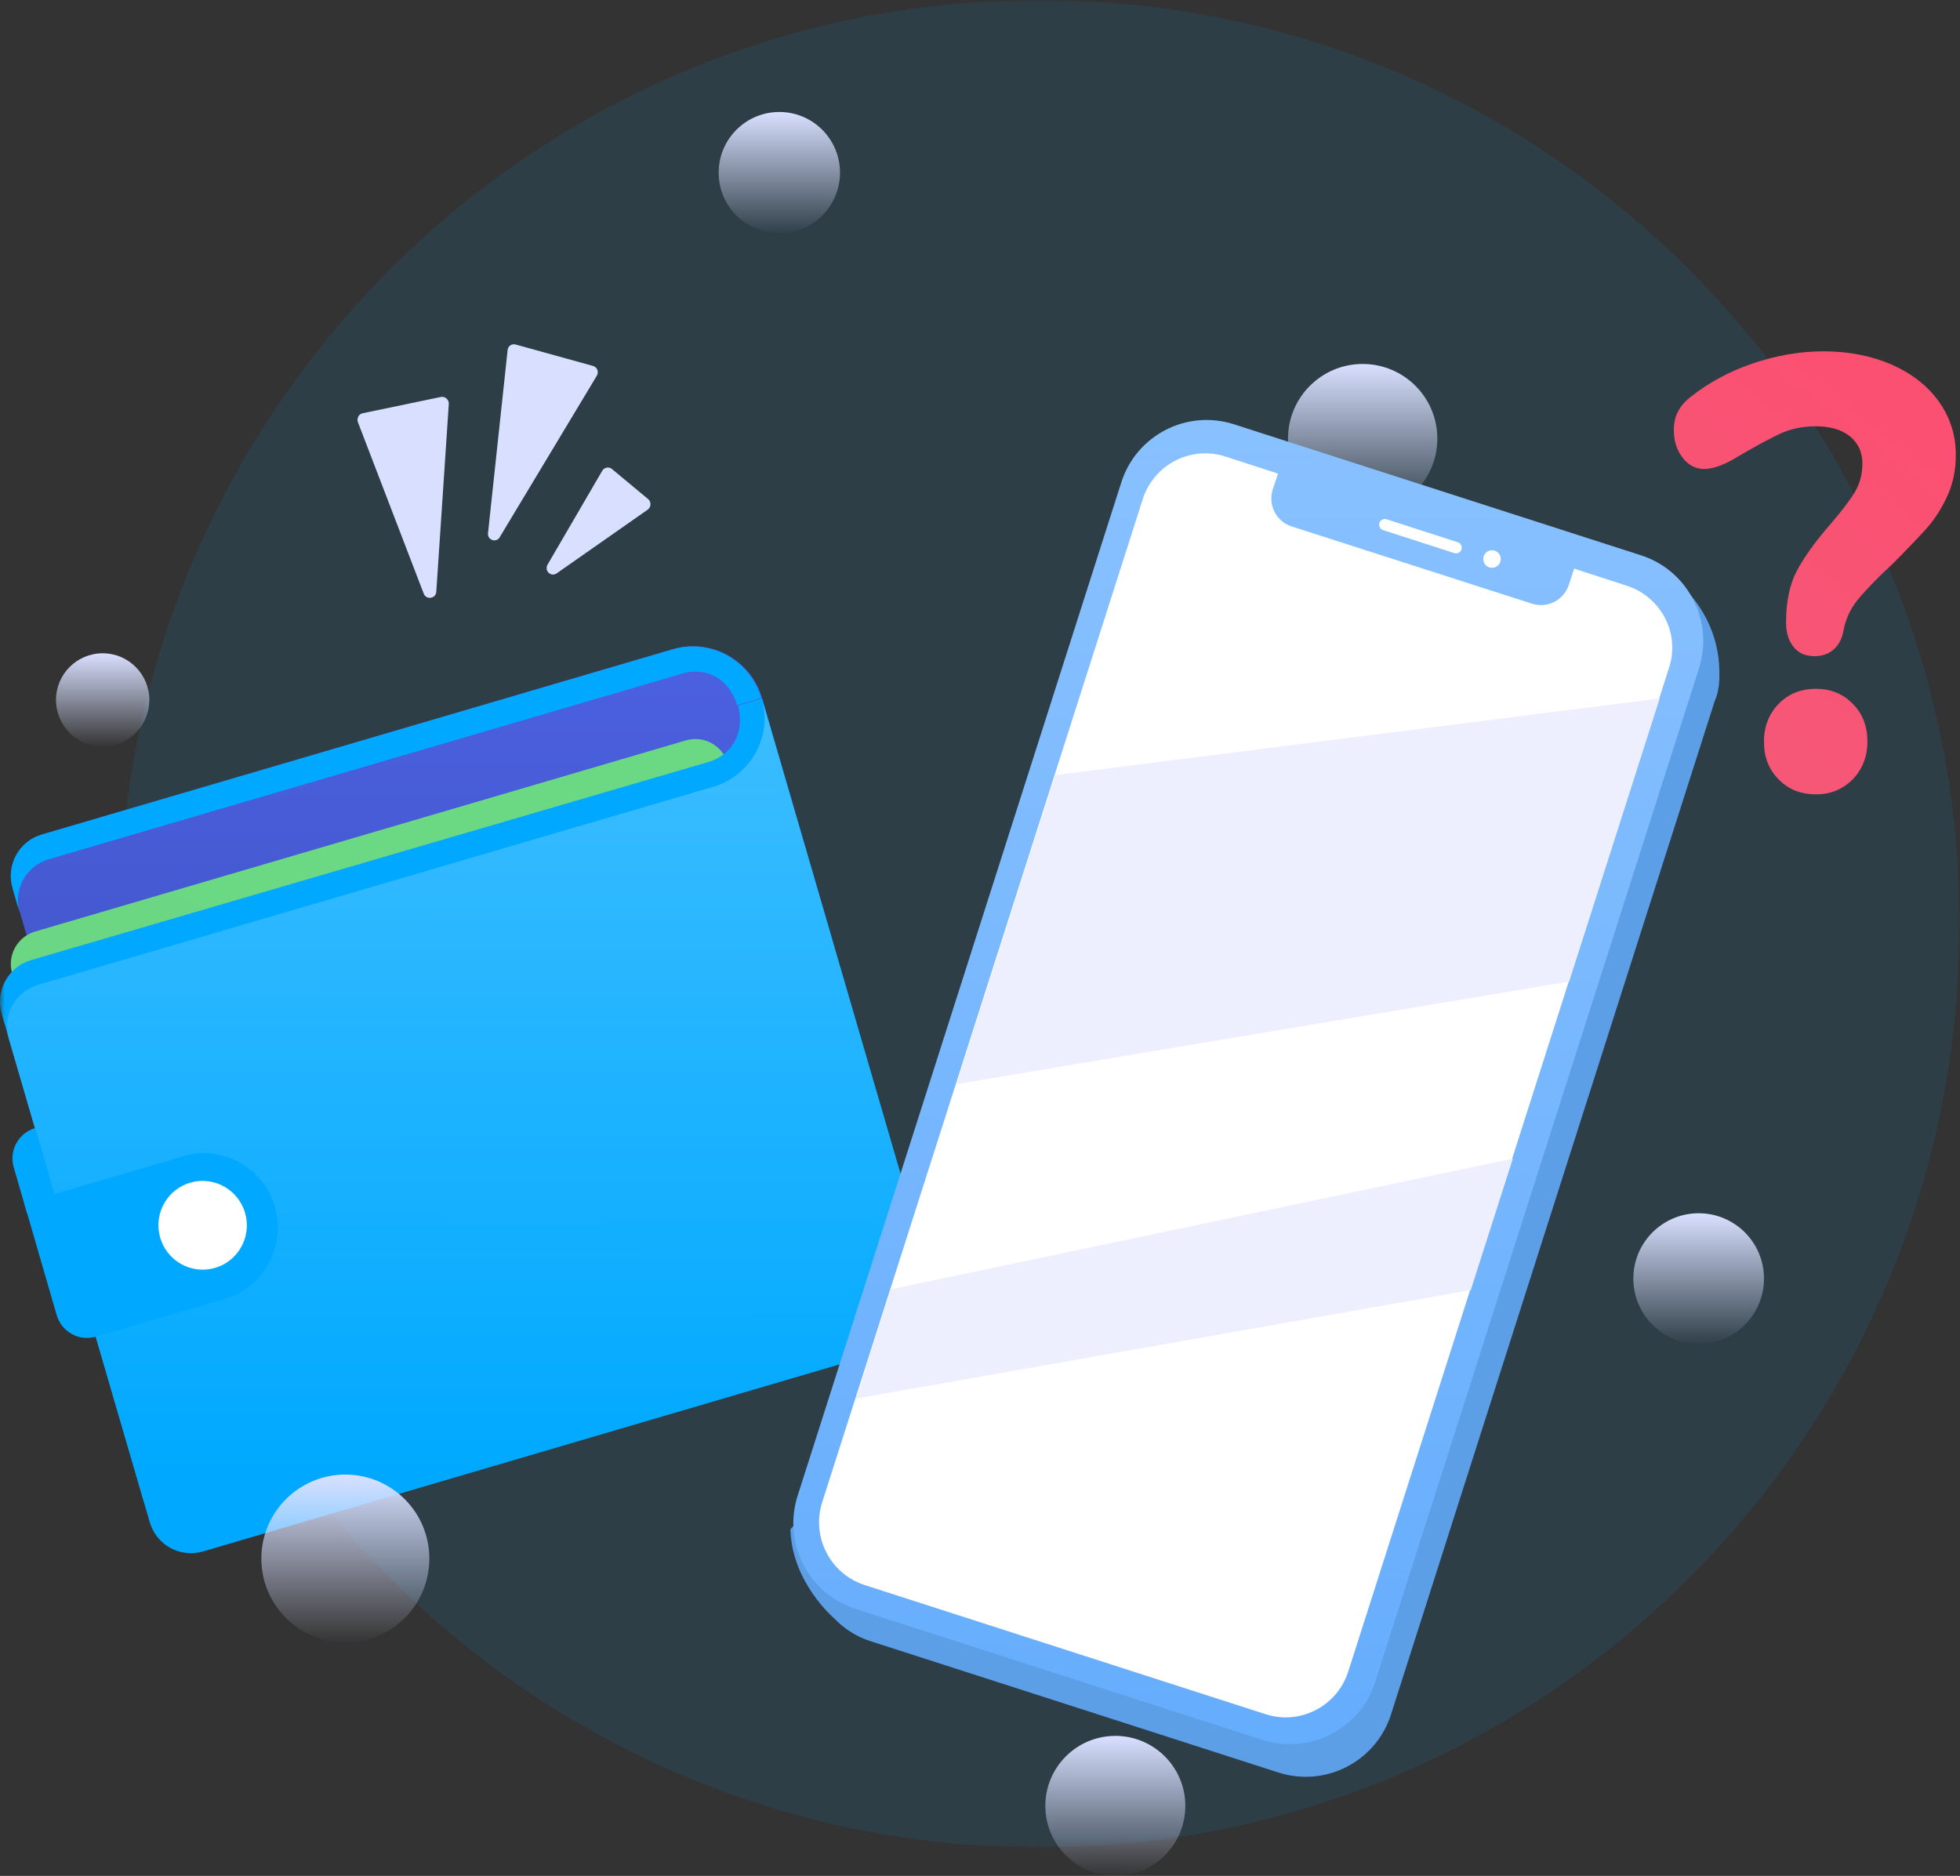 <svg width="210" height="201" viewBox="0 0 210 201" fill="none" xmlns="http://www.w3.org/2000/svg">
<rect x="0" y="0" width="210" height="201" fill="#333333" stroke="none"/>
<mask id="mask0_237_1097" style="mask-type:luminance" maskUnits="userSpaceOnUse" x="0" y="0" width="210" height="198">
<rect width="210" height="198" fill="white"/>
</mask>
<g mask="url(#mask0_237_1097)">
<path fill-rule="evenodd" clip-rule="evenodd" d="M209.955 98.978C209.955 153.641 165.816 197.955 111.368 197.955C56.92 197.955 12.781 153.641 12.781 98.978C12.781 44.314 56.92 0 111.368 0C165.816 0 209.955 44.314 209.955 98.978C209.955 153.641 209.955 98.978 209.955 98.978Z" fill="#00A9FF" fill-opacity="0.1"/>
<path d="M38.344 45.226C38.21 44.823 38.434 44.374 38.836 44.284L47.237 42.534C47.684 42.445 48.087 42.804 48.087 43.252L46.746 63.398C46.701 64.16 45.673 64.295 45.405 63.622L38.344 45.226Z" fill="#D9E0FF"/>
<path d="M54.388 37.509C54.433 37.06 54.835 36.791 55.282 36.925L63.55 39.214C63.997 39.348 64.175 39.842 63.952 40.246L53.539 57.564C53.181 58.193 52.198 57.879 52.288 57.116L54.388 37.509Z" fill="#D9E0FF"/>
<path d="M64.533 50.431C64.756 50.072 65.248 49.982 65.561 50.251L69.449 53.482C69.806 53.796 69.761 54.334 69.404 54.603L59.661 61.423C59.036 61.872 58.276 61.154 58.678 60.481L64.533 50.431Z" fill="#D9E0FF"/>
<path d="M89.023 100.189L9.608 123.52L1.385 95.164C0.67 92.696 2.056 90.139 4.514 89.421L72.13 69.544C76.197 68.378 80.442 70.711 81.649 74.794L89.023 100.189Z" fill="url(#paint0_linear_237_1097)"/>
<path d="M1.341 95.164L2.101 97.811C1.385 95.344 2.771 92.786 5.229 92.068L72.89 72.237C73.069 72.192 73.203 72.147 73.337 72.102C76.242 71.429 78.342 73.269 78.968 75.557L81.56 74.794C80.353 70.711 76.108 68.378 72.041 69.59L4.469 89.421C4.514 89.421 4.514 89.421 4.469 89.421C2.011 90.139 0.626 92.696 1.341 95.164Z" fill="#00A9FF"/>
<path d="M86.252 110.329C86.789 112.213 85.716 114.187 83.839 114.77L14.033 135.275C12.156 135.813 10.189 134.736 9.608 132.852L1.296 104.271C0.76 102.387 1.832 100.413 3.709 99.829L73.516 79.325C75.393 78.787 77.404 79.864 77.94 81.748L86.252 110.329Z" fill="url(#paint1_linear_237_1097)"/>
<path d="M15.284 160.446C15.999 162.914 18.546 164.305 21.004 163.587L93.358 142.364C97.425 141.153 99.749 136.891 98.542 132.852L81.649 74.839L79.057 75.602C79.728 77.845 78.968 80.537 76.152 81.569C76.018 81.614 75.84 81.659 75.705 81.704L3.307 102.881C0.894 103.599 -0.536 106.156 0.179 108.624L15.284 160.446Z" fill="#00A9FF"/>
<path d="M94.118 144.967L21.764 166.234C19.306 166.952 16.759 165.561 16.044 163.093L0.938 111.271C0.223 108.803 1.609 106.246 4.067 105.528L76.421 84.306C80.487 83.094 82.811 78.832 81.605 74.794L99.302 135.455C100.509 139.538 98.14 143.8 94.118 144.967Z" fill="url(#paint2_linear_237_1097)"/>
<path d="M24.088 139.179L10.279 143.217C8.491 143.756 6.614 142.724 6.078 140.929L2.592 128.904L19.664 123.879C23.82 122.668 28.244 125.091 29.451 129.308C30.658 133.526 28.289 137.923 24.088 139.179Z" fill="#00A9FF"/>
<path d="M1.475 125.091L2.905 130.026L6.167 129.084L3.754 120.873C1.966 121.411 0.938 123.296 1.475 125.091Z" fill="#00A9FF"/>
<path fill-rule="evenodd" clip-rule="evenodd" d="M26.383 130.499C26.821 133.088 25.085 135.541 22.505 135.978C19.925 136.414 17.478 134.669 17.04 132.08C16.602 129.49 18.338 127.037 20.918 126.6C23.498 126.164 25.945 127.909 26.383 130.499C26.821 133.088 26.383 130.499 26.383 130.499Z" fill="white"/>
<path d="M184.214 72.147C184.214 72.102 184.214 72.102 184.214 72.057C184.214 71.967 184.214 71.877 184.214 71.743C184.035 64.699 178.27 61.154 178.27 61.154L176.795 62.769L133.892 48.95C128.842 47.335 123.435 50.117 121.826 55.187L88.397 159.818L84.688 163.856C84.822 169.509 89.291 173.323 89.336 173.368C90.409 174.489 91.749 175.387 93.358 175.88L136.976 189.924C142.026 191.539 147.433 188.757 149.042 183.687L183.722 75.108C184.035 74.435 184.169 73.672 184.214 72.865C184.214 72.64 184.214 72.416 184.214 72.147Z" fill="#5D9FE7"/>
<path fill-rule="evenodd" clip-rule="evenodd" d="M154 47C154 51.418 150.418 55 146 55C141.582 55 138 51.418 138 47C138 42.582 141.582 39 146 39C150.418 39 154 42.582 154 47C154 51.418 154 47 154 47Z" fill="url(#paint3_linear_237_1097)"/>
<path d="M91.669 172.389C86.619 170.774 83.848 165.345 85.457 160.275L120.137 51.696C121.746 46.626 127.153 43.844 132.203 45.459L175.821 59.502C180.871 61.118 183.642 66.547 182.033 71.617L147.353 180.196C145.745 185.266 140.337 188.048 135.287 186.433L91.669 172.389Z" fill="url(#paint4_linear_237_1097)"/>
<path d="M168.661 60.93L168.08 62.68C167.544 64.295 165.846 65.192 164.192 64.699L138.361 56.398C136.752 55.86 135.858 54.155 136.35 52.495L136.931 50.745L131.255 48.906C127.591 47.739 123.658 49.758 122.451 53.437L88.085 160.984C86.922 164.664 88.934 168.612 92.598 169.823L135.635 183.687C139.3 184.854 143.232 182.835 144.439 179.156L178.806 71.609C180.057 67.929 178.001 63.981 174.337 62.77L168.661 60.93Z" fill="white"/>
<path d="M162.092 124.148L95.459 138.147L91.705 149.857L157.578 138.237L162.092 124.148Z" fill="#EDEFFF"/>
<path d="M102.475 116.162L168.125 105.169L177.823 74.839L113.066 83.05L102.475 116.162Z" fill="#EDEFFF"/>
<path d="M148.193 56.802C147.88 56.712 147.702 56.353 147.791 56.039C147.88 55.725 148.238 55.546 148.551 55.635L156.193 58.103C156.506 58.193 156.684 58.552 156.595 58.866C156.506 59.18 156.148 59.359 155.835 59.27L148.193 56.802Z" fill="white"/>
<path fill-rule="evenodd" clip-rule="evenodd" d="M160.796 59.898C160.796 60.419 160.376 60.84 159.857 60.84C159.339 60.84 158.919 60.419 158.919 59.898C158.919 59.378 159.339 58.956 159.857 58.956C160.376 58.956 160.796 59.378 160.796 59.898C160.796 60.419 160.796 59.898 160.796 59.898Z" fill="white"/>
<path fill-rule="evenodd" clip-rule="evenodd" d="M191.364 66.673C191.364 64.429 191.766 62.545 192.571 61.064C193.375 59.584 194.582 57.924 196.146 56.129C197.308 54.783 198.202 53.616 198.738 52.719C199.274 51.822 199.542 50.79 199.542 49.668C199.542 48.457 199.095 47.469 198.202 46.752C197.308 46.034 196.101 45.675 194.537 45.675C193.152 45.675 191.811 45.944 190.604 46.527C189.398 47.111 187.789 47.963 185.778 49.175C184.526 49.892 183.454 50.251 182.605 50.251C181.666 50.251 180.906 49.847 180.281 49.04C179.655 48.232 179.342 47.245 179.342 46.123C179.342 45.316 179.476 44.643 179.789 44.105C180.057 43.566 180.504 43.028 181.13 42.534C183.052 41.009 185.286 39.797 187.789 38.945C190.291 38.092 192.839 37.644 195.386 37.644C198.112 37.644 200.526 38.137 202.715 39.079C204.905 40.066 206.559 41.368 207.765 43.072C208.972 44.778 209.553 46.662 209.553 48.771C209.553 50.386 209.24 51.867 208.614 53.213C207.989 54.559 207.229 55.725 206.335 56.712C205.441 57.699 204.28 58.911 202.805 60.391C201.151 61.917 199.9 63.218 199.051 64.25C198.202 65.282 197.71 66.448 197.487 67.705C197.308 68.557 196.95 69.185 196.414 69.634C195.878 70.083 195.207 70.307 194.403 70.307C193.464 70.307 192.705 69.993 192.168 69.32C191.632 68.647 191.364 67.794 191.364 66.673ZM188.995 79.46C188.995 77.845 189.532 76.499 190.56 75.422C191.632 74.345 192.928 73.807 194.582 73.807C196.146 73.807 197.487 74.345 198.514 75.422C199.587 76.499 200.079 77.845 200.079 79.46C200.079 81.075 199.542 82.421 198.514 83.498C197.442 84.575 196.146 85.113 194.582 85.113C192.928 85.113 191.587 84.575 190.56 83.498C189.487 82.421 188.995 81.075 188.995 79.46Z" fill="url(#paint5_linear_237_1097)"/>
</g>
<path fill-rule="evenodd" clip-rule="evenodd" d="M127 193.5C127 197.642 123.642 201 119.5 201C115.358 201 112 197.642 112 193.5C112 189.358 115.358 186 119.5 186C123.642 186 127 189.358 127 193.5C127 197.642 127 193.5 127 193.5Z" fill="url(#paint6_linear_237_1097)"/>
<path fill-rule="evenodd" clip-rule="evenodd" d="M16 75C16 77.761 13.761 80 11 80C8.239 80 6 77.761 6 75C6 72.239 8.239 70 11 70C13.761 70 16 72.239 16 75C16 77.761 16 75 16 75Z" fill="url(#paint7_linear_237_1097)"/>
<path fill-rule="evenodd" clip-rule="evenodd" d="M46 167C46 171.971 41.971 176 37 176C32.029 176 28 171.971 28 167C28 162.029 32.029 158 37 158C41.971 158 46 162.029 46 167C46 171.971 46 167 46 167Z" fill="url(#paint8_linear_237_1097)"/>
<path fill-rule="evenodd" clip-rule="evenodd" d="M90 18.5C90 22.09 87.09 25 83.5 25C79.91 25 77 22.09 77 18.5C77 14.91 79.91 12 83.5 12C87.09 12 90 14.91 90 18.5C90 22.09 90 18.5 90 18.5Z" fill="url(#paint9_linear_237_1097)"/>
<path fill-rule="evenodd" clip-rule="evenodd" d="M189 137C189 140.866 185.866 144 182 144C178.134 144 175 140.866 175 137C175 133.134 178.134 130 182 130C185.866 130 189 133.134 189 137C189 140.866 189 137 189 137Z" fill="url(#paint10_linear_237_1097)"/>
<defs>
<linearGradient id="paint0_linear_237_1097" x1="-12.872" y1="69.28" x2="-12.827" y2="140.946" gradientUnits="userSpaceOnUse">
<stop stop-color="#4C61E1"/>
<stop offset="1" stop-color="#3B4DB9"/>
</linearGradient>
<linearGradient id="paint1_linear_237_1097" x1="37.779" y1="91.303" x2="-2.224" y2="190.049" gradientUnits="userSpaceOnUse">
<stop stop-color="#6BD984"/>
<stop offset="1" stop-color="#6BCB80"/>
</linearGradient>
<linearGradient id="paint2_linear_237_1097" x1="-15.087" y1="74.855" x2="-14.974" y2="195.84" gradientUnits="userSpaceOnUse">
<stop stop-color="#3DBDFF"/>
<stop offset="0.685" stop-color="#00A9FF"/>
</linearGradient>
<linearGradient id="paint3_linear_237_1097" x1="138" y1="39" x2="138" y2="55" gradientUnits="userSpaceOnUse">
<stop stop-color="#D9E0FF"/>
<stop offset="1" stop-color="#D9E0FF" stop-opacity="0.01"/>
</linearGradient>
<linearGradient id="paint4_linear_237_1097" x1="85" y1="45" x2="85" y2="186.892" gradientUnits="userSpaceOnUse">
<stop stop-color="#89C1FF"/>
<stop offset="1" stop-color="#65ADFD"/>
</linearGradient>
<linearGradient id="paint5_linear_237_1097" x1="179.354" y1="25.827" x2="150.615" y2="62.536" gradientUnits="userSpaceOnUse">
<stop stop-color="#FB5072"/>
<stop offset="1" stop-color="#F55978"/>
</linearGradient>
<linearGradient id="paint6_linear_237_1097" x1="112" y1="186" x2="112" y2="201" gradientUnits="userSpaceOnUse">
<stop stop-color="#D9E0FF"/>
<stop offset="1" stop-color="#D9E0FF" stop-opacity="0.01"/>
</linearGradient>
<linearGradient id="paint7_linear_237_1097" x1="6" y1="70" x2="6" y2="80" gradientUnits="userSpaceOnUse">
<stop stop-color="#D9E0FF"/>
<stop offset="1" stop-color="#D9E0FF" stop-opacity="0.01"/>
</linearGradient>
<linearGradient id="paint8_linear_237_1097" x1="28" y1="158" x2="28" y2="176" gradientUnits="userSpaceOnUse">
<stop stop-color="#D9E0FF"/>
<stop offset="1" stop-color="#D9E0FF" stop-opacity="0.01"/>
</linearGradient>
<linearGradient id="paint9_linear_237_1097" x1="77" y1="12" x2="77" y2="25" gradientUnits="userSpaceOnUse">
<stop stop-color="#D9E0FF"/>
<stop offset="1" stop-color="#D9E0FF" stop-opacity="0.01"/>
</linearGradient>
<linearGradient id="paint10_linear_237_1097" x1="175" y1="130" x2="175" y2="144" gradientUnits="userSpaceOnUse">
<stop stop-color="#D9E0FF"/>
<stop offset="1" stop-color="#D9E0FF" stop-opacity="0.01"/>
</linearGradient>
</defs>
</svg>
